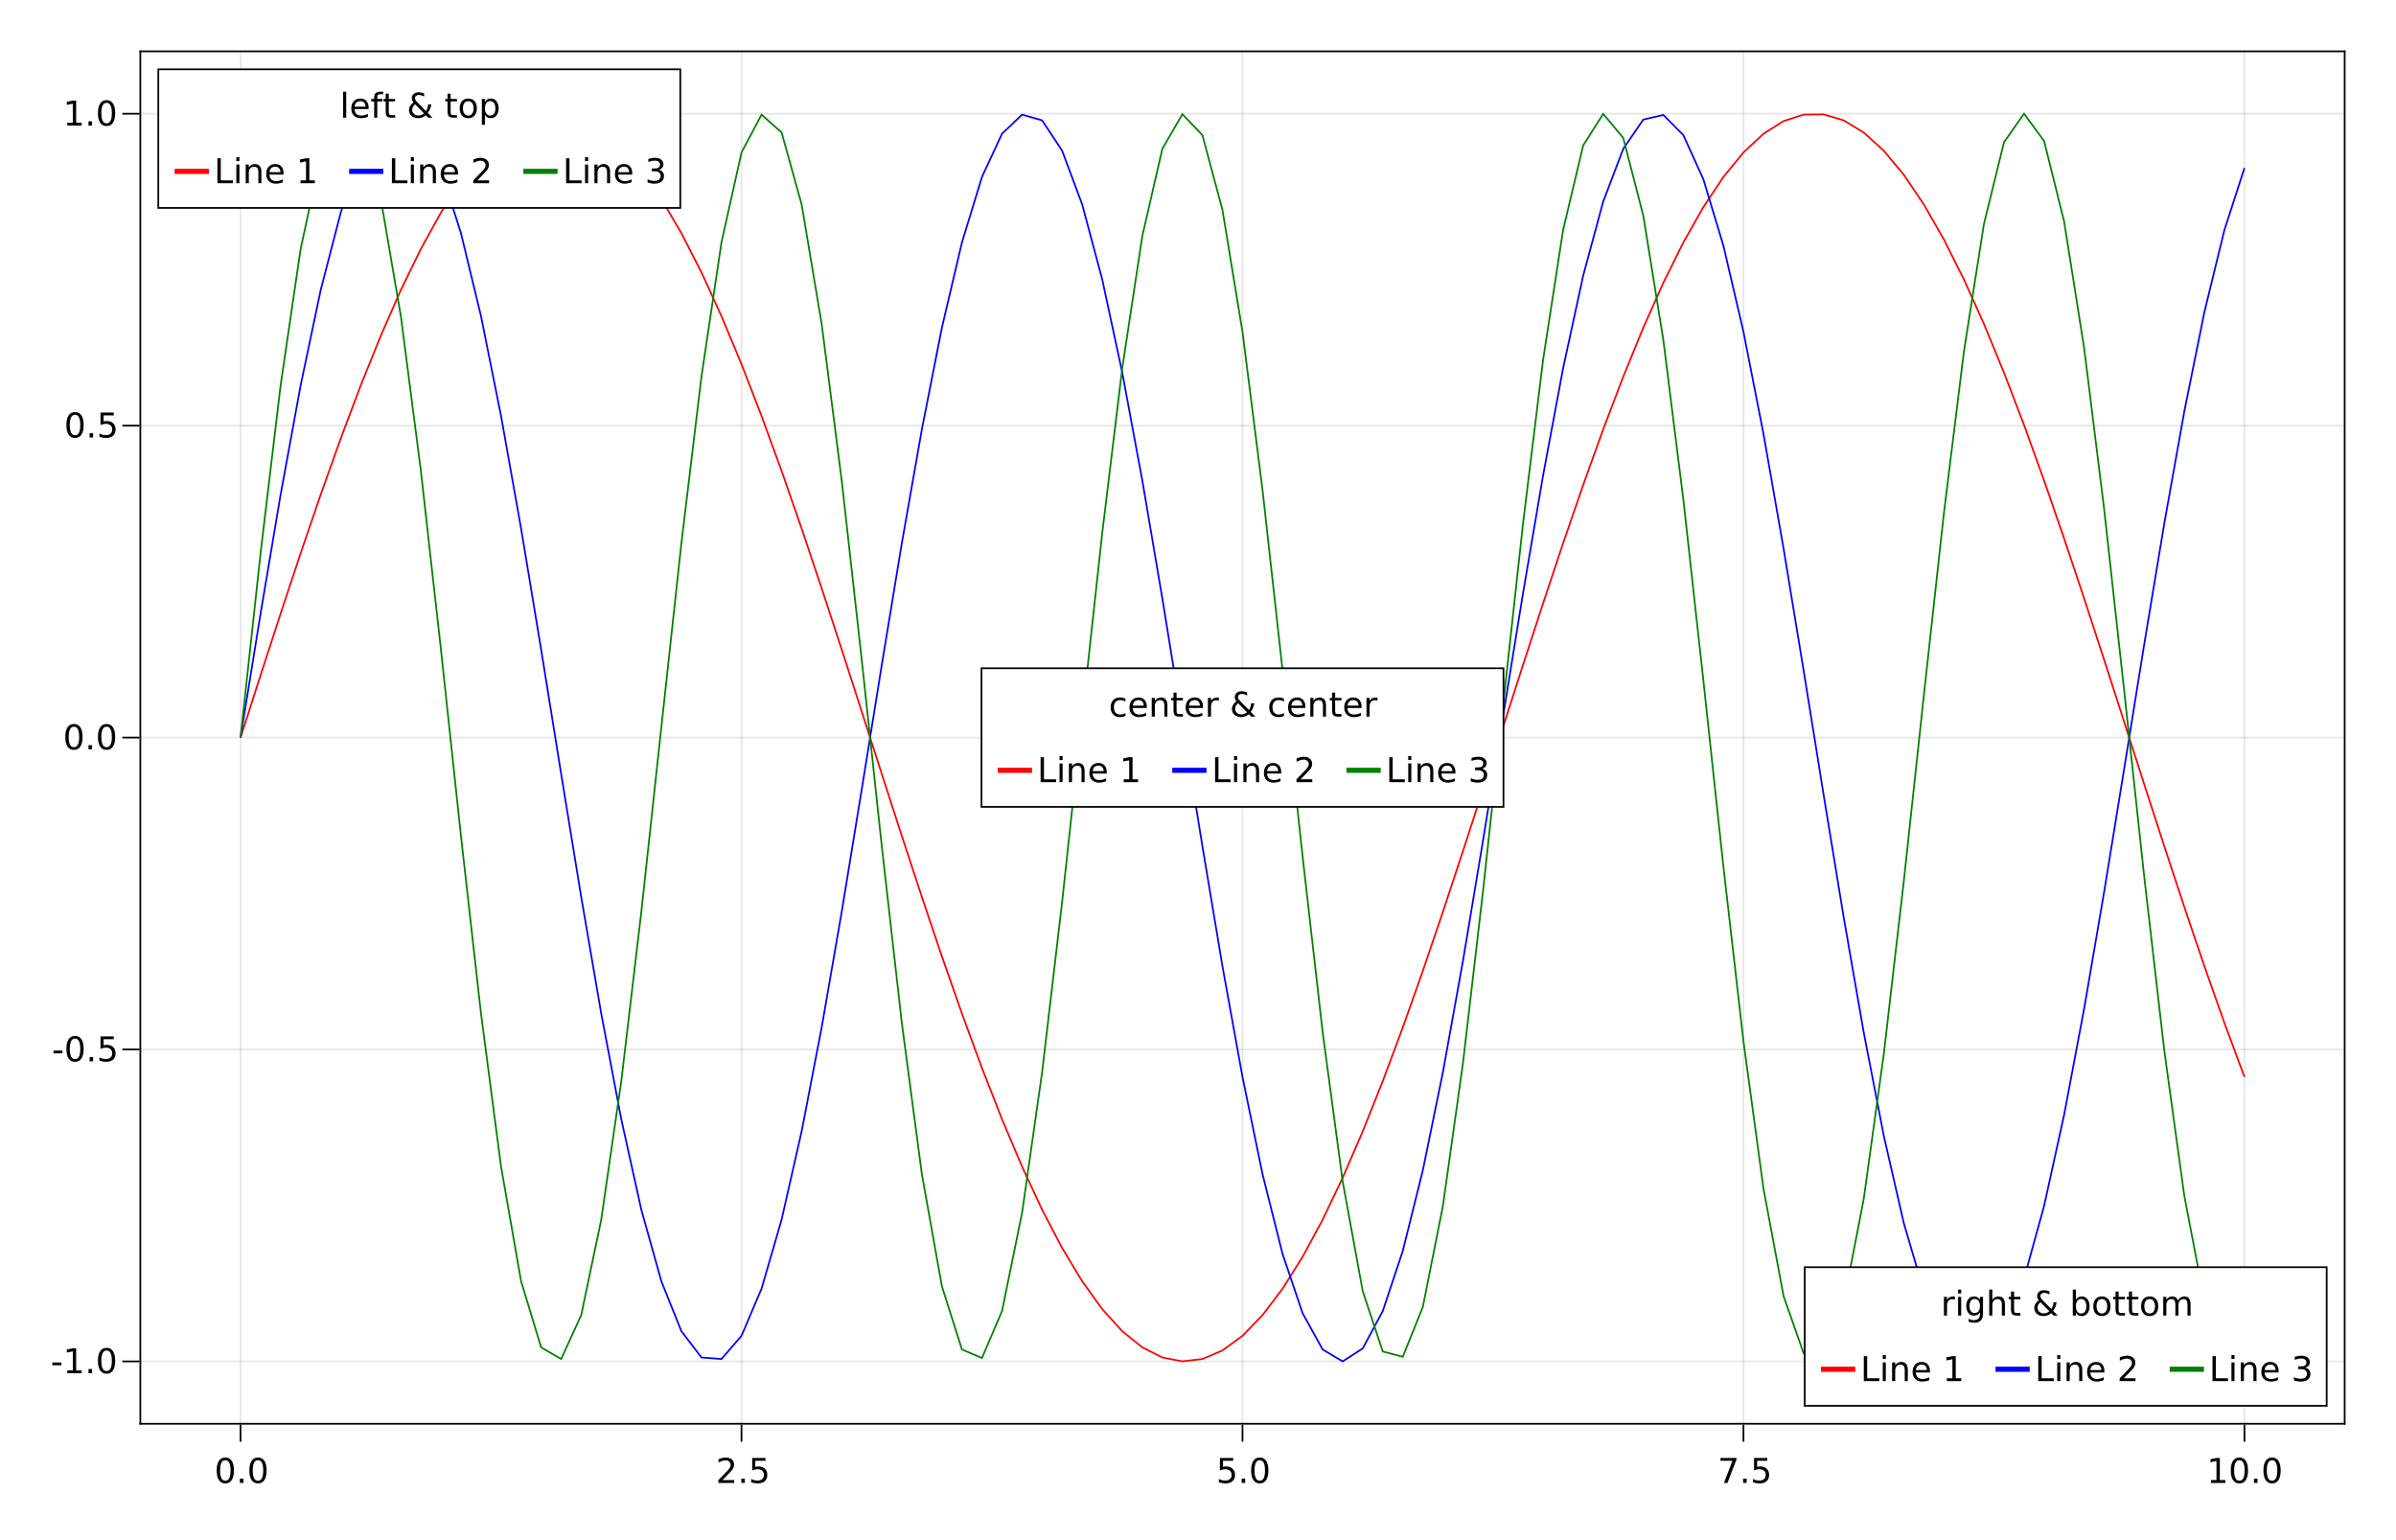 <?xml version="1.0" encoding="UTF-8"?>
<svg xmlns="http://www.w3.org/2000/svg" xmlns:xlink="http://www.w3.org/1999/xlink" width="1400pt" height="900pt" viewBox="0 0 1400 900" version="1.1">
<defs>
<g>
<symbol overflow="visible" id="glyph0-0">
<path style="stroke:none;" d="M 1 3.531 L 1 -14.109 L 11 -14.109 L 11 3.531 Z M 2.125 2.422 L 9.891 2.422 L 9.891 -12.984 L 2.125 -12.984 Z M 2.125 2.422 "/>
</symbol>
<symbol overflow="visible" id="glyph0-1">
<path style="stroke:none;" d="M 6.359 -13.281 C 5.336 -13.281 4.57 -12.781 4.062 -11.781 C 3.551 -10.781 3.297 -9.281 3.297 -7.281 C 3.297 -5.281 3.551 -3.781 4.062 -2.781 C 4.57 -1.781 5.336 -1.281 6.359 -1.281 C 7.379 -1.281 8.145 -1.781 8.656 -2.781 C 9.164 -3.781 9.422 -5.281 9.422 -7.281 C 9.422 -9.281 9.164 -10.781 8.656 -11.781 C 8.145 -12.781 7.379 -13.281 6.359 -13.281 Z M 6.359 -14.844 C 7.992 -14.844 9.238 -14.195 10.094 -12.906 C 10.957 -11.613 11.391 -9.738 11.391 -7.281 C 11.391 -4.82 10.957 -2.945 10.094 -1.656 C 9.238 -0.363 7.992 0.281 6.359 0.281 C 4.723 0.281 3.473 -0.363 2.609 -1.656 C 1.742 -2.945 1.312 -4.82 1.312 -7.281 C 1.312 -9.738 1.742 -11.613 2.609 -12.906 C 3.473 -14.195 4.723 -14.844 6.359 -14.844 Z M 6.359 -14.844 "/>
</symbol>
<symbol overflow="visible" id="glyph0-2">
<path style="stroke:none;" d="M 2.141 -2.484 L 4.203 -2.484 L 4.203 0 L 2.141 0 Z M 2.141 -2.484 "/>
</symbol>
<symbol overflow="visible" id="glyph0-3">
<path style="stroke:none;" d="M 3.844 -1.656 L 10.719 -1.656 L 10.719 0 L 1.469 0 L 1.469 -1.656 C 2.219 -2.438 3.238 -3.477 4.531 -4.781 C 5.82 -6.082 6.633 -6.926 6.969 -7.312 C 7.594 -8.02 8.031 -8.617 8.281 -9.109 C 8.531 -9.598 8.656 -10.082 8.656 -10.562 C 8.656 -11.332 8.383 -11.961 7.844 -12.453 C 7.301 -12.941 6.594 -13.188 5.719 -13.188 C 5.102 -13.188 4.453 -13.078 3.766 -12.859 C 3.078 -12.648 2.344 -12.328 1.562 -11.891 L 1.562 -13.875 C 2.352 -14.195 3.094 -14.438 3.781 -14.594 C 4.477 -14.758 5.113 -14.844 5.688 -14.844 C 7.195 -14.844 8.398 -14.461 9.297 -13.703 C 10.191 -12.953 10.641 -11.945 10.641 -10.688 C 10.641 -10.082 10.523 -9.508 10.297 -8.969 C 10.078 -8.438 9.672 -7.805 9.078 -7.078 C 8.922 -6.891 8.406 -6.344 7.531 -5.438 C 6.656 -4.539 5.426 -3.281 3.844 -1.656 Z M 3.844 -1.656 "/>
</symbol>
<symbol overflow="visible" id="glyph0-4">
<path style="stroke:none;" d="M 2.156 -14.578 L 9.906 -14.578 L 9.906 -12.922 L 3.969 -12.922 L 3.969 -9.344 C 4.25 -9.445 4.531 -9.52 4.812 -9.562 C 5.102 -9.613 5.395 -9.641 5.688 -9.641 C 7.312 -9.641 8.598 -9.191 9.547 -8.297 C 10.504 -7.41 10.984 -6.203 10.984 -4.672 C 10.984 -3.109 10.492 -1.891 9.516 -1.016 C 8.535 -0.148 7.156 0.281 5.375 0.281 C 4.77 0.281 4.148 0.227 3.516 0.125 C 2.879 0.02 2.223 -0.133 1.547 -0.344 L 1.547 -2.328 C 2.129 -2.004 2.734 -1.766 3.359 -1.609 C 3.984 -1.453 4.645 -1.375 5.344 -1.375 C 6.469 -1.375 7.359 -1.672 8.016 -2.266 C 8.672 -2.859 9 -3.66 9 -4.672 C 9 -5.691 8.672 -6.5 8.016 -7.094 C 7.359 -7.688 6.469 -7.984 5.344 -7.984 C 4.812 -7.984 4.285 -7.922 3.766 -7.797 C 3.242 -7.68 2.707 -7.5 2.156 -7.25 Z M 2.156 -14.578 "/>
</symbol>
<symbol overflow="visible" id="glyph0-5">
<path style="stroke:none;" d="M 1.641 -14.578 L 11.016 -14.578 L 11.016 -13.734 L 5.719 0 L 3.656 0 L 8.641 -12.922 L 1.641 -12.922 Z M 1.641 -14.578 "/>
</symbol>
<symbol overflow="visible" id="glyph0-6">
<path style="stroke:none;" d="M 2.484 -1.656 L 5.703 -1.656 L 5.703 -12.781 L 2.203 -12.078 L 2.203 -13.875 L 5.688 -14.578 L 7.656 -14.578 L 7.656 -1.656 L 10.875 -1.656 L 10.875 0 L 2.484 0 Z M 2.484 -1.656 "/>
</symbol>
<symbol overflow="visible" id="glyph0-7">
<path style="stroke:none;" d="M 0.984 -6.281 L 6.234 -6.281 L 6.234 -4.672 L 0.984 -4.672 Z M 0.984 -6.281 "/>
</symbol>
<symbol overflow="visible" id="glyph1-0">
<path style="stroke:none;" d="M 1 3.531 L 1 -14.109 L 11 -14.109 L 11 3.531 Z M 2.125 2.422 L 9.891 2.422 L 9.891 -12.984 L 2.125 -12.984 Z M 2.125 2.422 "/>
</symbol>
<symbol overflow="visible" id="glyph1-1">
<path style="stroke:none;" d="M 1.891 -15.203 L 3.688 -15.203 L 3.688 0 L 1.891 0 Z M 1.891 -15.203 "/>
</symbol>
<symbol overflow="visible" id="glyph1-2">
<path style="stroke:none;" d="M 11.234 -5.922 L 11.234 -5.047 L 2.984 -5.047 C 3.055 -3.805 3.426 -2.859 4.094 -2.203 C 4.758 -1.555 5.691 -1.234 6.891 -1.234 C 7.578 -1.234 8.242 -1.316 8.891 -1.484 C 9.535 -1.66 10.18 -1.914 10.828 -2.25 L 10.828 -0.562 C 10.18 -0.281 9.52 -0.07 8.844 0.062 C 8.164 0.207 7.477 0.281 6.781 0.281 C 5.031 0.281 3.645 -0.223 2.625 -1.234 C 1.613 -2.254 1.109 -3.629 1.109 -5.359 C 1.109 -7.148 1.586 -8.57 2.547 -9.625 C 3.516 -10.676 4.82 -11.203 6.469 -11.203 C 7.938 -11.203 9.098 -10.727 9.953 -9.781 C 10.805 -8.832 11.234 -7.547 11.234 -5.922 Z M 9.438 -6.453 C 9.426 -7.43 9.148 -8.211 8.609 -8.797 C 8.078 -9.379 7.367 -9.672 6.484 -9.672 C 5.484 -9.672 4.68 -9.391 4.078 -8.828 C 3.473 -8.266 3.125 -7.469 3.031 -6.438 Z M 9.438 -6.453 "/>
</symbol>
<symbol overflow="visible" id="glyph1-3">
<path style="stroke:none;" d="M 7.422 -15.203 L 7.422 -13.703 L 5.703 -13.703 C 5.055 -13.703 4.609 -13.57 4.359 -13.312 C 4.109 -13.051 3.984 -12.582 3.984 -11.906 L 3.984 -10.938 L 6.938 -10.938 L 6.938 -9.547 L 3.984 -9.547 L 3.984 0 L 2.172 0 L 2.172 -9.547 L 0.453 -9.547 L 0.453 -10.938 L 2.172 -10.938 L 2.172 -11.703 C 2.172 -12.922 2.453 -13.805 3.016 -14.359 C 3.586 -14.922 4.488 -15.203 5.719 -15.203 Z M 7.422 -15.203 "/>
</symbol>
<symbol overflow="visible" id="glyph1-4">
<path style="stroke:none;" d="M 3.656 -14.047 L 3.656 -10.938 L 7.359 -10.938 L 7.359 -9.547 L 3.656 -9.547 L 3.656 -3.609 C 3.656 -2.711 3.773 -2.133 4.016 -1.875 C 4.266 -1.625 4.766 -1.5 5.516 -1.5 L 7.359 -1.5 L 7.359 0 L 5.516 0 C 4.129 0 3.172 -0.254 2.641 -0.766 C 2.117 -1.285 1.859 -2.234 1.859 -3.609 L 1.859 -9.547 L 0.531 -9.547 L 0.531 -10.938 L 1.859 -10.938 L 1.859 -14.047 Z M 3.656 -14.047 "/>
</symbol>
<symbol overflow="visible" id="glyph1-5">
<path style="stroke:none;" d=""/>
</symbol>
<symbol overflow="visible" id="glyph1-6">
<path style="stroke:none;" d="M 4.859 -7.844 C 4.266 -7.312 3.828 -6.785 3.547 -6.266 C 3.273 -5.742 3.141 -5.195 3.141 -4.625 C 3.141 -3.664 3.484 -2.867 4.172 -2.234 C 4.867 -1.609 5.738 -1.297 6.781 -1.297 C 7.395 -1.297 7.973 -1.398 8.516 -1.609 C 9.055 -1.816 9.566 -2.129 10.047 -2.547 Z M 6.234 -8.938 L 11.203 -3.859 C 11.586 -4.441 11.883 -5.062 12.094 -5.719 C 12.312 -6.375 12.441 -7.078 12.484 -7.828 L 14.297 -7.828 C 14.223 -6.961 14.016 -6.109 13.672 -5.266 C 13.336 -4.43 12.863 -3.602 12.25 -2.781 L 14.984 0 L 12.516 0 L 11.125 -1.438 C 10.445 -0.852 9.734 -0.422 8.984 -0.141 C 8.242 0.141 7.453 0.281 6.609 0.281 C 5.035 0.281 3.75 -0.164 2.75 -1.062 C 1.758 -1.957 1.266 -3.102 1.266 -4.5 C 1.266 -5.332 1.477 -6.113 1.906 -6.844 C 2.344 -7.582 3 -8.273 3.875 -8.922 C 3.562 -9.328 3.32 -9.734 3.156 -10.141 C 3 -10.547 2.922 -10.945 2.922 -11.344 C 2.922 -12.395 3.281 -13.238 4 -13.875 C 4.727 -14.52 5.691 -14.844 6.891 -14.844 C 7.43 -14.844 7.969 -14.785 8.5 -14.672 C 9.039 -14.555 9.586 -14.379 10.141 -14.141 L 10.141 -12.359 C 9.566 -12.672 9.023 -12.906 8.516 -13.062 C 8.004 -13.219 7.523 -13.297 7.078 -13.297 C 6.398 -13.297 5.848 -13.113 5.422 -12.75 C 4.992 -12.395 4.781 -11.93 4.781 -11.359 C 4.781 -11.023 4.875 -10.691 5.062 -10.359 C 5.258 -10.023 5.648 -9.551 6.234 -8.938 Z M 6.234 -8.938 "/>
</symbol>
<symbol overflow="visible" id="glyph1-7">
<path style="stroke:none;" d="M 6.125 -9.672 C 5.156 -9.672 4.391 -9.297 3.828 -8.547 C 3.273 -7.797 3 -6.766 3 -5.453 C 3 -4.148 3.273 -3.117 3.828 -2.359 C 4.391 -1.609 5.156 -1.234 6.125 -1.234 C 7.082 -1.234 7.836 -1.609 8.391 -2.359 C 8.953 -3.117 9.234 -4.148 9.234 -5.453 C 9.234 -6.754 8.953 -7.781 8.391 -8.531 C 7.836 -9.289 7.082 -9.672 6.125 -9.672 Z M 6.125 -11.203 C 7.688 -11.203 8.91 -10.691 9.797 -9.672 C 10.691 -8.66 11.141 -7.254 11.141 -5.453 C 11.141 -3.672 10.691 -2.27 9.797 -1.25 C 8.91 -0.227 7.688 0.281 6.125 0.281 C 4.551 0.281 3.32 -0.227 2.438 -1.25 C 1.551 -2.27 1.109 -3.672 1.109 -5.453 C 1.109 -7.254 1.551 -8.66 2.438 -9.672 C 3.32 -10.691 4.551 -11.203 6.125 -11.203 Z M 6.125 -11.203 "/>
</symbol>
<symbol overflow="visible" id="glyph1-8">
<path style="stroke:none;" d="M 3.625 -1.641 L 3.625 4.156 L 1.812 4.156 L 1.812 -10.938 L 3.625 -10.938 L 3.625 -9.281 C 4 -9.926 4.473 -10.406 5.047 -10.719 C 5.629 -11.039 6.32 -11.203 7.125 -11.203 C 8.445 -11.203 9.523 -10.672 10.359 -9.609 C 11.191 -8.555 11.609 -7.172 11.609 -5.453 C 11.609 -3.734 11.191 -2.348 10.359 -1.297 C 9.523 -0.242 8.445 0.281 7.125 0.281 C 6.32 0.281 5.629 0.125 5.047 -0.188 C 4.473 -0.508 4 -0.992 3.625 -1.641 Z M 9.734 -5.453 C 9.734 -6.773 9.461 -7.812 8.922 -8.562 C 8.379 -9.32 7.633 -9.703 6.688 -9.703 C 5.727 -9.703 4.977 -9.32 4.438 -8.562 C 3.895 -7.812 3.625 -6.773 3.625 -5.453 C 3.625 -4.141 3.895 -3.102 4.438 -2.344 C 4.977 -1.594 5.727 -1.219 6.688 -1.219 C 7.633 -1.219 8.379 -1.594 8.922 -2.344 C 9.461 -3.102 9.734 -4.141 9.734 -5.453 Z M 9.734 -5.453 "/>
</symbol>
<symbol overflow="visible" id="glyph1-9">
<path style="stroke:none;" d="M 1.969 -14.578 L 3.938 -14.578 L 3.938 -1.656 L 11.031 -1.656 L 11.031 0 L 1.969 0 Z M 1.969 -14.578 "/>
</symbol>
<symbol overflow="visible" id="glyph1-10">
<path style="stroke:none;" d="M 1.891 -10.938 L 3.688 -10.938 L 3.688 0 L 1.891 0 Z M 1.891 -15.203 L 3.688 -15.203 L 3.688 -12.922 L 1.891 -12.922 Z M 1.891 -15.203 "/>
</symbol>
<symbol overflow="visible" id="glyph1-11">
<path style="stroke:none;" d="M 10.984 -6.609 L 10.984 0 L 9.188 0 L 9.188 -6.547 C 9.188 -7.578 8.984 -8.348 8.578 -8.859 C 8.172 -9.379 7.566 -9.641 6.766 -9.641 C 5.785 -9.641 5.016 -9.328 4.453 -8.703 C 3.898 -8.086 3.625 -7.25 3.625 -6.188 L 3.625 0 L 1.812 0 L 1.812 -10.938 L 3.625 -10.938 L 3.625 -9.234 C 4.051 -9.891 4.555 -10.379 5.141 -10.703 C 5.723 -11.035 6.395 -11.203 7.156 -11.203 C 8.414 -11.203 9.367 -10.812 10.016 -10.031 C 10.66 -9.258 10.984 -8.117 10.984 -6.609 Z M 10.984 -6.609 "/>
</symbol>
<symbol overflow="visible" id="glyph1-12">
<path style="stroke:none;" d="M 2.484 -1.656 L 5.703 -1.656 L 5.703 -12.781 L 2.203 -12.078 L 2.203 -13.875 L 5.688 -14.578 L 7.656 -14.578 L 7.656 -1.656 L 10.875 -1.656 L 10.875 0 L 2.484 0 Z M 2.484 -1.656 "/>
</symbol>
<symbol overflow="visible" id="glyph1-13">
<path style="stroke:none;" d="M 3.844 -1.656 L 10.719 -1.656 L 10.719 0 L 1.469 0 L 1.469 -1.656 C 2.219 -2.438 3.238 -3.477 4.531 -4.781 C 5.82 -6.082 6.633 -6.926 6.969 -7.312 C 7.594 -8.02 8.031 -8.617 8.281 -9.109 C 8.531 -9.598 8.656 -10.082 8.656 -10.562 C 8.656 -11.332 8.383 -11.961 7.844 -12.453 C 7.301 -12.941 6.594 -13.188 5.719 -13.188 C 5.102 -13.188 4.453 -13.078 3.766 -12.859 C 3.078 -12.648 2.344 -12.328 1.562 -11.891 L 1.562 -13.875 C 2.352 -14.195 3.094 -14.438 3.781 -14.594 C 4.477 -14.758 5.113 -14.844 5.688 -14.844 C 7.195 -14.844 8.398 -14.461 9.297 -13.703 C 10.191 -12.953 10.641 -11.945 10.641 -10.688 C 10.641 -10.082 10.523 -9.508 10.297 -8.969 C 10.078 -8.438 9.672 -7.805 9.078 -7.078 C 8.922 -6.891 8.406 -6.344 7.531 -5.438 C 6.656 -4.539 5.426 -3.281 3.844 -1.656 Z M 3.844 -1.656 "/>
</symbol>
<symbol overflow="visible" id="glyph1-14">
<path style="stroke:none;" d="M 8.109 -7.859 C 9.055 -7.66 9.797 -7.238 10.328 -6.594 C 10.859 -5.957 11.125 -5.172 11.125 -4.234 C 11.125 -2.797 10.629 -1.68 9.641 -0.891 C 8.648 -0.109 7.242 0.281 5.422 0.281 C 4.805 0.281 4.176 0.219 3.531 0.094 C 2.883 -0.02 2.219 -0.195 1.531 -0.438 L 1.531 -2.344 C 2.07 -2.02 2.664 -1.773 3.312 -1.609 C 3.969 -1.453 4.648 -1.375 5.359 -1.375 C 6.598 -1.375 7.539 -1.617 8.188 -2.109 C 8.832 -2.598 9.156 -3.305 9.156 -4.234 C 9.156 -5.098 8.852 -5.77 8.25 -6.25 C 7.656 -6.738 6.82 -6.984 5.75 -6.984 L 4.047 -6.984 L 4.047 -8.609 L 5.828 -8.609 C 6.797 -8.609 7.535 -8.801 8.047 -9.188 C 8.555 -9.57 8.812 -10.129 8.812 -10.859 C 8.812 -11.609 8.547 -12.18 8.016 -12.578 C 7.492 -12.984 6.738 -13.188 5.75 -13.188 C 5.207 -13.188 4.625 -13.125 4 -13 C 3.383 -12.883 2.707 -12.707 1.969 -12.469 L 1.969 -14.219 C 2.719 -14.426 3.414 -14.582 4.062 -14.688 C 4.719 -14.789 5.336 -14.844 5.922 -14.844 C 7.422 -14.844 8.602 -14.5 9.469 -13.812 C 10.344 -13.133 10.781 -12.219 10.781 -11.062 C 10.781 -10.258 10.547 -9.578 10.078 -9.016 C 9.617 -8.461 8.961 -8.078 8.109 -7.859 Z M 8.109 -7.859 "/>
</symbol>
<symbol overflow="visible" id="glyph1-15">
<path style="stroke:none;" d="M 8.219 -9.266 C 8.02 -9.379 7.801 -9.461 7.562 -9.516 C 7.32 -9.566 7.062 -9.594 6.781 -9.594 C 5.758 -9.594 4.977 -9.266 4.438 -8.609 C 3.895 -7.953 3.625 -7.004 3.625 -5.766 L 3.625 0 L 1.812 0 L 1.812 -10.938 L 3.625 -10.938 L 3.625 -9.234 C 4 -9.898 4.488 -10.395 5.094 -10.719 C 5.695 -11.039 6.438 -11.203 7.312 -11.203 C 7.426 -11.203 7.555 -11.191 7.703 -11.172 C 7.859 -11.16 8.031 -11.141 8.219 -11.109 Z M 8.219 -9.266 "/>
</symbol>
<symbol overflow="visible" id="glyph1-16">
<path style="stroke:none;" d="M 9.078 -5.594 C 9.078 -6.895 8.805 -7.906 8.266 -8.625 C 7.734 -9.344 6.984 -9.703 6.016 -9.703 C 5.055 -9.703 4.305 -9.344 3.766 -8.625 C 3.223 -7.906 2.953 -6.895 2.953 -5.594 C 2.953 -4.301 3.223 -3.297 3.766 -2.578 C 4.305 -1.859 5.055 -1.5 6.016 -1.5 C 6.984 -1.5 7.734 -1.859 8.266 -2.578 C 8.805 -3.297 9.078 -4.301 9.078 -5.594 Z M 10.875 -1.359 C 10.875 0.504 10.461 1.891 9.641 2.797 C 8.816 3.703 7.551 4.156 5.844 4.156 C 5.207 4.156 4.609 4.109 4.047 4.016 C 3.492 3.922 2.953 3.773 2.422 3.578 L 2.422 1.844 C 2.953 2.125 3.473 2.332 3.984 2.469 C 4.492 2.602 5.02 2.672 5.562 2.672 C 6.738 2.672 7.617 2.363 8.203 1.75 C 8.785 1.133 9.078 0.207 9.078 -1.031 L 9.078 -1.922 C 8.711 -1.273 8.238 -0.789 7.656 -0.469 C 7.07 -0.156 6.379 0 5.578 0 C 4.234 0 3.148 -0.508 2.328 -1.531 C 1.516 -2.551 1.109 -3.906 1.109 -5.594 C 1.109 -7.289 1.516 -8.648 2.328 -9.672 C 3.148 -10.691 4.234 -11.203 5.578 -11.203 C 6.379 -11.203 7.07 -11.039 7.656 -10.719 C 8.238 -10.406 8.711 -9.926 9.078 -9.281 L 9.078 -10.938 L 10.875 -10.938 Z M 10.875 -1.359 "/>
</symbol>
<symbol overflow="visible" id="glyph1-17">
<path style="stroke:none;" d="M 10.984 -6.609 L 10.984 0 L 9.188 0 L 9.188 -6.547 C 9.188 -7.578 8.984 -8.348 8.578 -8.859 C 8.172 -9.379 7.566 -9.641 6.766 -9.641 C 5.785 -9.641 5.016 -9.328 4.453 -8.703 C 3.898 -8.086 3.625 -7.25 3.625 -6.188 L 3.625 0 L 1.812 0 L 1.812 -15.203 L 3.625 -15.203 L 3.625 -9.234 C 4.051 -9.891 4.555 -10.379 5.141 -10.703 C 5.723 -11.035 6.395 -11.203 7.156 -11.203 C 8.414 -11.203 9.367 -10.812 10.016 -10.031 C 10.66 -9.258 10.984 -8.117 10.984 -6.609 Z M 10.984 -6.609 "/>
</symbol>
<symbol overflow="visible" id="glyph1-18">
<path style="stroke:none;" d="M 9.734 -5.453 C 9.734 -6.773 9.461 -7.812 8.922 -8.562 C 8.379 -9.32 7.633 -9.703 6.688 -9.703 C 5.727 -9.703 4.977 -9.32 4.438 -8.562 C 3.895 -7.812 3.625 -6.773 3.625 -5.453 C 3.625 -4.141 3.895 -3.102 4.438 -2.344 C 4.977 -1.594 5.727 -1.219 6.688 -1.219 C 7.633 -1.219 8.379 -1.594 8.922 -2.344 C 9.461 -3.102 9.734 -4.141 9.734 -5.453 Z M 3.625 -9.281 C 4 -9.926 4.473 -10.406 5.047 -10.719 C 5.629 -11.039 6.32 -11.203 7.125 -11.203 C 8.445 -11.203 9.523 -10.672 10.359 -9.609 C 11.191 -8.555 11.609 -7.172 11.609 -5.453 C 11.609 -3.734 11.191 -2.348 10.359 -1.297 C 9.523 -0.242 8.445 0.281 7.125 0.281 C 6.32 0.281 5.629 0.125 5.047 -0.188 C 4.473 -0.508 4 -0.992 3.625 -1.641 L 3.625 0 L 1.812 0 L 1.812 -15.203 L 3.625 -15.203 Z M 3.625 -9.281 "/>
</symbol>
<symbol overflow="visible" id="glyph1-19">
<path style="stroke:none;" d="M 10.406 -8.844 C 10.852 -9.645 11.391 -10.238 12.016 -10.625 C 12.641 -11.008 13.375 -11.203 14.219 -11.203 C 15.352 -11.203 16.227 -10.801 16.844 -10 C 17.469 -9.207 17.781 -8.078 17.781 -6.609 L 17.781 0 L 15.984 0 L 15.984 -6.547 C 15.984 -7.586 15.797 -8.363 15.422 -8.875 C 15.047 -9.383 14.477 -9.641 13.719 -9.641 C 12.789 -9.641 12.055 -9.328 11.516 -8.703 C 10.973 -8.086 10.703 -7.25 10.703 -6.188 L 10.703 0 L 8.891 0 L 8.891 -6.547 C 8.891 -7.598 8.703 -8.375 8.328 -8.875 C 7.961 -9.383 7.395 -9.641 6.625 -9.641 C 5.707 -9.641 4.977 -9.328 4.438 -8.703 C 3.895 -8.086 3.625 -7.25 3.625 -6.188 L 3.625 0 L 1.812 0 L 1.812 -10.938 L 3.625 -10.938 L 3.625 -9.234 C 4.031 -9.91 4.52 -10.406 5.094 -10.719 C 5.664 -11.039 6.348 -11.203 7.141 -11.203 C 7.93 -11.203 8.602 -11 9.156 -10.594 C 9.719 -10.188 10.133 -9.602 10.406 -8.844 Z M 10.406 -8.844 "/>
</symbol>
<symbol overflow="visible" id="glyph1-20">
<path style="stroke:none;" d="M 9.75 -10.516 L 9.75 -8.844 C 9.25 -9.125 8.742 -9.332 8.234 -9.469 C 7.723 -9.602 7.207 -9.672 6.688 -9.672 C 5.52 -9.672 4.613 -9.301 3.969 -8.562 C 3.32 -7.832 3 -6.797 3 -5.453 C 3 -4.117 3.32 -3.082 3.969 -2.344 C 4.613 -1.602 5.52 -1.234 6.688 -1.234 C 7.207 -1.234 7.723 -1.301 8.234 -1.438 C 8.742 -1.582 9.25 -1.797 9.75 -2.078 L 9.75 -0.422 C 9.25 -0.18 8.727 -0.004 8.188 0.109 C 7.656 0.223 7.086 0.281 6.484 0.281 C 4.836 0.281 3.531 -0.234 2.562 -1.266 C 1.594 -2.305 1.109 -3.703 1.109 -5.453 C 1.109 -7.242 1.598 -8.648 2.578 -9.672 C 3.555 -10.691 4.898 -11.203 6.609 -11.203 C 7.16 -11.203 7.695 -11.145 8.219 -11.031 C 8.75 -10.914 9.258 -10.742 9.75 -10.516 Z M 9.75 -10.516 "/>
</symbol>
</g>
</defs>
<g id="surface52928">
<rect x="0" y="0" width="1400" height="900" style="fill:rgb(100%,100%,100%);fill-opacity:1;stroke:none;"/>
<path style=" stroke:none;fill-rule:nonzero;fill:rgb(100%,100%,100%);fill-opacity:1;" d="M 82 832 L 1370 832 L 1370 30 L 82 30 Z M 82 832 "/>
<path style="fill:none;stroke-width:1;stroke-linecap:butt;stroke-linejoin:miter;stroke:rgb(0%,0%,0%);stroke-opacity:0.1;stroke-miterlimit:10;" d="M 140.547 832 L 140.547 30 M 433.273 832 L 433.273 30 M 726 832 L 726 30 M 1018.727 832 L 1018.727 30 M 1311.453 832 L 1311.453 30 "/>
<path style="fill:none;stroke-width:1;stroke-linecap:butt;stroke-linejoin:miter;stroke:rgb(0%,0%,0%);stroke-opacity:0.1;stroke-miterlimit:10;" d="M 82 795.551 L 1370 795.551 M 82 613.273 L 1370 613.273 M 82 431 L 1370 431 M 82 248.727 L 1370 248.727 M 82 66.453 L 1370 66.453 "/>
<path style="fill:none;stroke-width:1;stroke-linecap:butt;stroke-linejoin:miter;stroke:rgb(0%,0%,0%);stroke-opacity:1;stroke-miterlimit:10;" d="M 140.547 832.5 L 140.547 842.5 M 433.273 832.5 L 433.273 842.5 M 726 832.5 L 726 842.5 M 1018.727 832.5 L 1018.727 842.5 M 1311.453 832.5 L 1311.453 842.5 "/>
<g style="fill:rgb(0%,0%,0%);fill-opacity:1;">
  <use xlink:href="#glyph0-1" x="125.305" y="866.562"/>
</g>
<g style="fill:rgb(0%,0%,0%);fill-opacity:1;">
  <use xlink:href="#glyph0-2" x="138.031" y="866.562"/>
</g>
<g style="fill:rgb(0%,0%,0%);fill-opacity:1;">
  <use xlink:href="#glyph0-1" x="144.387" y="866.562"/>
</g>
<g style="fill:rgb(0%,0%,0%);fill-opacity:1;">
  <use xlink:href="#glyph0-3" x="418.281" y="866.562"/>
</g>
<g style="fill:rgb(0%,0%,0%);fill-opacity:1;">
  <use xlink:href="#glyph0-2" x="431.008" y="866.562"/>
</g>
<g style="fill:rgb(0%,0%,0%);fill-opacity:1;">
  <use xlink:href="#glyph0-4" x="437.363" y="866.562"/>
</g>
<g style="fill:rgb(0%,0%,0%);fill-opacity:1;">
  <use xlink:href="#glyph0-4" x="710.648" y="866.562"/>
</g>
<g style="fill:rgb(0%,0%,0%);fill-opacity:1;">
  <use xlink:href="#glyph0-2" x="723.375" y="866.562"/>
</g>
<g style="fill:rgb(0%,0%,0%);fill-opacity:1;">
  <use xlink:href="#glyph0-1" x="729.73" y="866.562"/>
</g>
<g style="fill:rgb(0%,0%,0%);fill-opacity:1;">
  <use xlink:href="#glyph0-5" x="1003.648" y="866.562"/>
</g>
<g style="fill:rgb(0%,0%,0%);fill-opacity:1;">
  <use xlink:href="#glyph0-2" x="1016.375" y="866.562"/>
</g>
<g style="fill:rgb(0%,0%,0%);fill-opacity:1;">
  <use xlink:href="#glyph0-4" x="1022.73" y="866.562"/>
</g>
<g style="fill:rgb(0%,0%,0%);fill-opacity:1;">
  <use xlink:href="#glyph0-6" x="1289.414" y="866.562"/>
</g>
<g style="fill:rgb(0%,0%,0%);fill-opacity:1;">
  <use xlink:href="#glyph0-1" x="1302.137" y="866.562"/>
</g>
<g style="fill:rgb(0%,0%,0%);fill-opacity:1;">
  <use xlink:href="#glyph0-2" x="1314.863" y="866.562"/>
</g>
<g style="fill:rgb(0%,0%,0%);fill-opacity:1;">
  <use xlink:href="#glyph0-1" x="1321.219" y="866.562"/>
</g>
<path style="fill:none;stroke-width:1;stroke-linecap:butt;stroke-linejoin:miter;stroke:rgb(0%,0%,0%);stroke-opacity:1;stroke-miterlimit:10;" d="M 81.5 832 L 1370.5 832 "/>
<path style="fill:none;stroke-width:1;stroke-linecap:butt;stroke-linejoin:miter;stroke:rgb(0%,0%,0%);stroke-opacity:1;stroke-miterlimit:10;" d="M 81.5 795.551 L 71.5 795.551 M 81.5 613.273 L 71.5 613.273 M 81.5 431 L 71.5 431 M 81.5 248.727 L 71.5 248.727 M 81.5 66.453 L 71.5 66.453 "/>
<g style="fill:rgb(0%,0%,0%);fill-opacity:1;">
  <use xlink:href="#glyph0-7" x="29.625" y="802.473"/>
</g>
<g style="fill:rgb(0%,0%,0%);fill-opacity:1;">
  <use xlink:href="#glyph0-6" x="36.84" y="802.473"/>
</g>
<g style="fill:rgb(0%,0%,0%);fill-opacity:1;">
  <use xlink:href="#glyph0-2" x="49.566" y="802.473"/>
</g>
<g style="fill:rgb(0%,0%,0%);fill-opacity:1;">
  <use xlink:href="#glyph0-1" x="55.922" y="802.473"/>
</g>
<g style="fill:rgb(0%,0%,0%);fill-opacity:1;">
  <use xlink:href="#glyph0-7" x="30.27" y="620.199"/>
</g>
<g style="fill:rgb(0%,0%,0%);fill-opacity:1;">
  <use xlink:href="#glyph0-1" x="37.484" y="620.199"/>
</g>
<g style="fill:rgb(0%,0%,0%);fill-opacity:1;">
  <use xlink:href="#glyph0-2" x="50.207" y="620.199"/>
</g>
<g style="fill:rgb(0%,0%,0%);fill-opacity:1;">
  <use xlink:href="#glyph0-4" x="56.566" y="620.199"/>
</g>
<g style="fill:rgb(0%,0%,0%);fill-opacity:1;">
  <use xlink:href="#glyph0-1" x="36.84" y="437.926"/>
</g>
<g style="fill:rgb(0%,0%,0%);fill-opacity:1;">
  <use xlink:href="#glyph0-2" x="49.566" y="437.926"/>
</g>
<g style="fill:rgb(0%,0%,0%);fill-opacity:1;">
  <use xlink:href="#glyph0-1" x="55.922" y="437.926"/>
</g>
<g style="fill:rgb(0%,0%,0%);fill-opacity:1;">
  <use xlink:href="#glyph0-1" x="37.484" y="255.648"/>
</g>
<g style="fill:rgb(0%,0%,0%);fill-opacity:1;">
  <use xlink:href="#glyph0-2" x="50.207" y="255.648"/>
</g>
<g style="fill:rgb(0%,0%,0%);fill-opacity:1;">
  <use xlink:href="#glyph0-4" x="56.566" y="255.648"/>
</g>
<g style="fill:rgb(0%,0%,0%);fill-opacity:1;">
  <use xlink:href="#glyph0-6" x="36.84" y="73.375"/>
</g>
<g style="fill:rgb(0%,0%,0%);fill-opacity:1;">
  <use xlink:href="#glyph0-2" x="49.566" y="73.375"/>
</g>
<g style="fill:rgb(0%,0%,0%);fill-opacity:1;">
  <use xlink:href="#glyph0-1" x="55.922" y="73.375"/>
</g>
<path style="fill:none;stroke-width:1;stroke-linecap:butt;stroke-linejoin:miter;stroke:rgb(0%,0%,0%);stroke-opacity:1;stroke-miterlimit:10;" d="M 82 832.5 L 82 29.5 "/>
<path style="fill:none;stroke-width:1;stroke-linecap:butt;stroke-linejoin:miter;stroke:rgb(0%,0%,0%);stroke-opacity:1;stroke-miterlimit:10;" d="M 81.5 30 L 1370.5 30 "/>
<path style="fill:none;stroke-width:1;stroke-linecap:butt;stroke-linejoin:miter;stroke:rgb(0%,0%,0%);stroke-opacity:1;stroke-miterlimit:10;" d="M 1370 832.5 L 1370 29.5 "/>
<path style="fill:none;stroke-width:1;stroke-linecap:butt;stroke-linejoin:miter;stroke:rgb(100%,0%,0%);stroke-opacity:1;stroke-miterlimit:10;" d="M 140.547 431 L 152.254 394.605 L 163.965 358.574 L 175.672 323.27 L 187.383 289.039 L 199.09 256.227 L 210.801 225.16 L 222.508 196.152 L 234.219 169.488 L 245.926 145.441 L 257.637 124.242 L 269.344 106.113 L 281.055 91.227 L 292.762 79.738 L 304.473 71.758 L 316.184 67.367 L 327.891 66.609 L 339.602 69.492 L 351.309 75.984 L 363.02 86.027 L 374.727 99.52 L 386.438 116.32 L 398.145 136.266 L 409.855 159.156 L 421.562 184.762 L 433.273 212.828 L 444.98 243.074 L 456.691 275.199 L 468.398 308.883 L 480.109 343.781 L 491.816 379.555 L 503.527 415.844 L 515.238 452.281 L 526.945 488.508 L 538.656 524.156 L 550.363 558.879 L 562.074 592.32 L 573.781 624.152 L 585.492 654.051 L 597.199 681.727 L 608.91 706.891 L 620.617 729.301 L 632.328 748.73 L 644.035 764.988 L 655.746 777.906 L 667.453 787.359 L 679.164 793.25 L 690.871 795.52 L 702.582 794.152 L 714.289 789.152 L 726 780.574 L 737.711 768.504 L 749.418 753.062 L 761.129 734.402 L 772.836 712.711 L 784.547 688.203 L 796.254 661.129 L 807.965 631.754 L 819.672 600.371 L 831.383 567.297 L 843.09 532.859 L 854.801 497.406 L 866.508 461.289 L 878.219 424.871 L 889.926 388.512 L 901.637 352.578 L 913.344 317.43 L 925.055 283.414 L 936.762 250.871 L 948.473 220.133 L 960.184 191.496 L 971.891 165.258 L 983.602 141.672 L 995.309 120.977 L 1007.02 103.379 L 1018.727 89.055 L 1030.438 78.148 L 1042.145 70.766 L 1053.855 66.984 L 1065.562 66.84 L 1077.273 70.332 L 1088.98 77.43 L 1100.691 88.059 L 1112.398 102.117 L 1124.109 119.457 L 1135.816 139.914 L 1147.527 163.277 L 1159.238 189.316 L 1170.945 217.77 L 1182.656 248.355 L 1194.363 280.762 L 1206.074 314.676 L 1217.781 349.746 L 1229.492 385.633 L 1241.199 421.969 L 1252.91 458.398 L 1264.617 494.551 L 1276.328 530.07 L 1288.035 564.602 L 1299.746 597.793 L 1311.453 629.324 "/>
<path style="fill:none;stroke-width:1;stroke-linecap:butt;stroke-linejoin:miter;stroke:rgb(0%,0%,100%);stroke-opacity:1;stroke-miterlimit:10;" d="M 140.547 431 L 152.254 358.574 L 163.965 289.039 L 175.672 225.16 L 187.383 169.488 L 199.09 124.242 L 210.801 91.227 L 222.508 71.758 L 234.219 66.609 L 245.926 75.984 L 257.637 99.52 L 269.344 136.266 L 281.055 184.762 L 292.762 243.074 L 304.473 308.883 L 316.184 379.555 L 327.891 452.281 L 339.602 524.156 L 351.309 592.32 L 363.02 654.051 L 374.727 706.891 L 386.438 748.73 L 398.145 777.906 L 409.855 793.25 L 421.562 794.152 L 433.273 780.574 L 444.98 753.062 L 456.691 712.711 L 468.398 661.129 L 480.109 600.371 L 491.816 532.859 L 503.527 461.289 L 515.238 388.512 L 526.945 317.43 L 538.656 250.871 L 550.363 191.496 L 562.074 141.672 L 573.781 103.379 L 585.492 78.148 L 597.199 66.984 L 608.91 70.332 L 620.617 88.059 L 632.328 119.457 L 644.035 163.277 L 655.746 217.77 L 667.453 280.762 L 679.164 349.746 L 690.871 421.969 L 702.582 494.551 L 714.289 564.602 L 726 629.324 L 737.711 686.141 L 749.418 732.785 L 761.129 767.398 L 772.836 788.598 L 784.547 795.547 L 796.254 787.957 L 807.965 766.141 L 819.672 730.961 L 831.383 683.824 L 843.09 626.609 L 854.801 561.594 L 866.508 491.371 L 878.219 418.742 L 889.926 346.605 L 901.637 277.828 L 913.344 215.16 L 925.055 161.098 L 936.762 117.793 L 948.473 86.977 L 960.184 69.875 L 971.891 67.172 L 983.602 78.973 L 995.309 104.805 L 1007.02 143.645 L 1018.727 193.938 L 1030.438 253.684 L 1042.145 320.5 L 1053.855 391.719 L 1065.562 464.504 L 1077.273 535.957 L 1088.98 603.223 L 1100.691 663.621 L 1112.398 714.746 L 1124.109 754.562 L 1135.816 781.477 L 1147.527 794.418 L 1159.238 792.875 L 1170.945 776.898 L 1182.656 747.137 L 1194.363 704.773 L 1206.074 651.492 L 1217.781 589.422 L 1229.492 521.035 L 1241.199 449.059 L 1252.91 376.363 L 1264.617 305.848 L 1276.328 240.316 L 1288.035 182.391 L 1299.746 134.379 L 1311.453 98.188 "/>
<path style="fill:none;stroke-width:1;stroke-linecap:butt;stroke-linejoin:miter;stroke:rgb(0%,50.196%,0%);stroke-opacity:1;stroke-miterlimit:10;" d="M 140.547 431 L 152.254 323.27 L 163.965 225.16 L 175.672 145.441 L 187.383 91.227 L 199.09 67.367 L 210.801 75.984 L 222.508 116.32 L 234.219 184.762 L 245.926 275.199 L 257.637 379.555 L 269.344 488.508 L 281.055 592.32 L 292.762 681.727 L 304.473 748.73 L 316.184 787.359 L 327.891 794.152 L 339.602 768.504 L 351.309 712.711 L 363.02 631.754 L 374.727 532.859 L 386.438 424.871 L 398.145 317.43 L 409.855 220.133 L 421.562 141.672 L 433.273 89.055 L 444.98 66.984 L 456.691 77.43 L 468.398 119.457 L 480.109 189.316 L 491.816 280.762 L 503.527 385.633 L 515.238 494.551 L 526.945 597.793 L 538.656 686.141 L 550.363 751.691 L 562.074 788.598 L 573.781 793.562 L 585.492 766.141 L 597.199 708.781 L 608.91 626.609 L 620.617 526.961 L 632.328 418.742 L 644.035 311.621 L 655.746 215.16 L 667.453 137.98 L 679.164 86.977 L 690.871 66.703 L 702.582 78.973 L 714.289 122.684 L 726 193.938 L 737.711 286.371 L 749.418 391.719 L 761.129 500.578 L 772.836 603.223 L 784.547 690.48 L 796.254 754.562 L 807.965 789.738 L 819.672 792.875 L 831.383 763.68 L 843.09 704.773 L 854.801 621.406 L 866.508 521.035 L 878.219 412.617 L 889.926 305.848 L 901.637 210.254 L 913.344 134.379 L 925.055 85 L 936.762 66.527 L 948.473 80.613 L 960.184 126 L 971.891 198.629 L 983.602 292.016 L 995.309 397.82 L 1007.02 506.586 L 1018.727 608.598 L 1030.438 694.75 L 1042.145 757.34 L 1053.855 790.777 L 1065.562 792.082 L 1077.273 761.129 L 1088.98 700.688 L 1100.691 616.152 L 1112.398 515.082 L 1124.109 406.5 L 1135.816 300.105 L 1147.527 205.406 L 1159.238 130.855 L 1170.945 83.117 L 1182.656 66.453 L 1194.363 82.355 L 1206.074 129.398 L 1217.781 203.387 L 1229.492 297.703 L 1241.199 403.926 L 1252.91 512.57 L 1264.617 613.926 L 1276.328 698.945 L 1288.035 760.027 L 1299.746 791.715 L 1311.453 791.188 "/>
<path style="fill-rule:nonzero;fill:rgb(100%,100%,100%);fill-opacity:1;stroke-width:1;stroke-linecap:butt;stroke-linejoin:miter;stroke:rgb(0%,0%,0%);stroke-opacity:1;stroke-miterlimit:10;" d="M 92.5 121.5 L 397.5 121.5 L 397.5 40.5 L 92.5 40.5 Z M 92.5 121.5 "/>
<g style="fill:rgb(0%,0%,0%);fill-opacity:1;">
  <use xlink:href="#glyph1-1" x="198.598" y="68.781"/>
</g>
<g style="fill:rgb(0%,0%,0%);fill-opacity:1;">
  <use xlink:href="#glyph1-2" x="204.156" y="68.781"/>
</g>
<g style="fill:rgb(0%,0%,0%);fill-opacity:1;">
  <use xlink:href="#glyph1-3" x="216.461" y="68.781"/>
</g>
<g style="fill:rgb(0%,0%,0%);fill-opacity:1;">
  <use xlink:href="#glyph1-4" x="223.5" y="68.781"/>
</g>
<g style="fill:rgb(0%,0%,0%);fill-opacity:1;">
  <use xlink:href="#glyph1-5" x="231.344" y="68.781"/>
</g>
<g style="fill:rgb(0%,0%,0%);fill-opacity:1;">
  <use xlink:href="#glyph1-6" x="237.699" y="68.781"/>
</g>
<g style="fill:rgb(0%,0%,0%);fill-opacity:1;">
  <use xlink:href="#glyph1-5" x="253.297" y="68.781"/>
</g>
<g style="fill:rgb(0%,0%,0%);fill-opacity:1;">
  <use xlink:href="#glyph1-4" x="259.652" y="68.781"/>
</g>
<g style="fill:rgb(0%,0%,0%);fill-opacity:1;">
  <use xlink:href="#glyph1-7" x="267.496" y="68.781"/>
</g>
<g style="fill:rgb(0%,0%,0%);fill-opacity:1;">
  <use xlink:href="#glyph1-8" x="279.73" y="68.781"/>
</g>
<g style="fill:rgb(0%,0%,0%);fill-opacity:1;">
  <use xlink:href="#glyph1-9" x="125.062" y="107.062"/>
</g>
<g style="fill:rgb(0%,0%,0%);fill-opacity:1;">
  <use xlink:href="#glyph1-10" x="136.207" y="107.062"/>
</g>
<g style="fill:rgb(0%,0%,0%);fill-opacity:1;">
  <use xlink:href="#glyph1-11" x="141.762" y="107.062"/>
</g>
<g style="fill:rgb(0%,0%,0%);fill-opacity:1;">
  <use xlink:href="#glyph1-2" x="154.438" y="107.062"/>
</g>
<g style="fill:rgb(0%,0%,0%);fill-opacity:1;">
  <use xlink:href="#glyph1-5" x="166.742" y="107.062"/>
</g>
<g style="fill:rgb(0%,0%,0%);fill-opacity:1;">
  <use xlink:href="#glyph1-12" x="173.102" y="107.062"/>
</g>
<path style="fill:none;stroke-width:3;stroke-linecap:butt;stroke-linejoin:miter;stroke:rgb(100%,0%,0%);stroke-opacity:1;stroke-miterlimit:10;" d="M 102.027 100.141 L 122.027 100.141 "/>
<g style="fill:rgb(0%,0%,0%);fill-opacity:1;">
  <use xlink:href="#glyph1-9" x="227.016" y="107.062"/>
</g>
<g style="fill:rgb(0%,0%,0%);fill-opacity:1;">
  <use xlink:href="#glyph1-10" x="238.16" y="107.062"/>
</g>
<g style="fill:rgb(0%,0%,0%);fill-opacity:1;">
  <use xlink:href="#glyph1-11" x="243.715" y="107.062"/>
</g>
<g style="fill:rgb(0%,0%,0%);fill-opacity:1;">
  <use xlink:href="#glyph1-2" x="256.391" y="107.062"/>
</g>
<g style="fill:rgb(0%,0%,0%);fill-opacity:1;">
  <use xlink:href="#glyph1-5" x="268.695" y="107.062"/>
</g>
<g style="fill:rgb(0%,0%,0%);fill-opacity:1;">
  <use xlink:href="#glyph1-13" x="275.055" y="107.062"/>
</g>
<path style="fill:none;stroke-width:3;stroke-linecap:butt;stroke-linejoin:miter;stroke:rgb(0%,0%,100%);stroke-opacity:1;stroke-miterlimit:10;" d="M 203.98 100.141 L 223.98 100.141 "/>
<g style="fill:rgb(0%,0%,0%);fill-opacity:1;">
  <use xlink:href="#glyph1-9" x="328.812" y="107.062"/>
</g>
<g style="fill:rgb(0%,0%,0%);fill-opacity:1;">
  <use xlink:href="#glyph1-10" x="339.957" y="107.062"/>
</g>
<g style="fill:rgb(0%,0%,0%);fill-opacity:1;">
  <use xlink:href="#glyph1-11" x="345.512" y="107.062"/>
</g>
<g style="fill:rgb(0%,0%,0%);fill-opacity:1;">
  <use xlink:href="#glyph1-2" x="358.188" y="107.062"/>
</g>
<g style="fill:rgb(0%,0%,0%);fill-opacity:1;">
  <use xlink:href="#glyph1-5" x="370.492" y="107.062"/>
</g>
<g style="fill:rgb(0%,0%,0%);fill-opacity:1;">
  <use xlink:href="#glyph1-14" x="376.852" y="107.062"/>
</g>
<path style="fill:none;stroke-width:3;stroke-linecap:butt;stroke-linejoin:miter;stroke:rgb(0%,50.196%,0%);stroke-opacity:1;stroke-miterlimit:10;" d="M 305.777 100.141 L 325.777 100.141 "/>
<path style="fill-rule:nonzero;fill:rgb(100%,100%,100%);fill-opacity:1;stroke-width:1;stroke-linecap:butt;stroke-linejoin:miter;stroke:rgb(0%,0%,0%);stroke-opacity:1;stroke-miterlimit:10;" d="M 1054.5 821.5 L 1359.5 821.5 L 1359.5 740.5 L 1054.5 740.5 Z M 1054.5 821.5 "/>
<g style="fill:rgb(0%,0%,0%);fill-opacity:1;">
  <use xlink:href="#glyph1-15" x="1134.031" y="768.781"/>
</g>
<g style="fill:rgb(0%,0%,0%);fill-opacity:1;">
  <use xlink:href="#glyph1-10" x="1142.254" y="768.781"/>
</g>
<g style="fill:rgb(0%,0%,0%);fill-opacity:1;">
  <use xlink:href="#glyph1-16" x="1147.809" y="768.781"/>
</g>
<g style="fill:rgb(0%,0%,0%);fill-opacity:1;">
  <use xlink:href="#glyph1-17" x="1160.508" y="768.781"/>
</g>
<g style="fill:rgb(0%,0%,0%);fill-opacity:1;">
  <use xlink:href="#glyph1-4" x="1173.18" y="768.781"/>
</g>
<g style="fill:rgb(0%,0%,0%);fill-opacity:1;">
  <use xlink:href="#glyph1-5" x="1181.023" y="768.781"/>
</g>
<g style="fill:rgb(0%,0%,0%);fill-opacity:1;">
  <use xlink:href="#glyph1-6" x="1187.383" y="768.781"/>
</g>
<g style="fill:rgb(0%,0%,0%);fill-opacity:1;">
  <use xlink:href="#glyph1-5" x="1202.977" y="768.781"/>
</g>
<g style="fill:rgb(0%,0%,0%);fill-opacity:1;">
  <use xlink:href="#glyph1-18" x="1209.336" y="768.781"/>
</g>
<g style="fill:rgb(0%,0%,0%);fill-opacity:1;">
  <use xlink:href="#glyph1-7" x="1222.027" y="768.781"/>
</g>
<g style="fill:rgb(0%,0%,0%);fill-opacity:1;">
  <use xlink:href="#glyph1-4" x="1234.266" y="768.781"/>
</g>
<g style="fill:rgb(0%,0%,0%);fill-opacity:1;">
  <use xlink:href="#glyph1-4" x="1242.109" y="768.781"/>
</g>
<g style="fill:rgb(0%,0%,0%);fill-opacity:1;">
  <use xlink:href="#glyph1-7" x="1249.949" y="768.781"/>
</g>
<g style="fill:rgb(0%,0%,0%);fill-opacity:1;">
  <use xlink:href="#glyph1-19" x="1262.188" y="768.781"/>
</g>
<g style="fill:rgb(0%,0%,0%);fill-opacity:1;">
  <use xlink:href="#glyph1-9" x="1087.062" y="807.062"/>
</g>
<g style="fill:rgb(0%,0%,0%);fill-opacity:1;">
  <use xlink:href="#glyph1-10" x="1098.207" y="807.062"/>
</g>
<g style="fill:rgb(0%,0%,0%);fill-opacity:1;">
  <use xlink:href="#glyph1-11" x="1103.762" y="807.062"/>
</g>
<g style="fill:rgb(0%,0%,0%);fill-opacity:1;">
  <use xlink:href="#glyph1-2" x="1116.438" y="807.062"/>
</g>
<g style="fill:rgb(0%,0%,0%);fill-opacity:1;">
  <use xlink:href="#glyph1-5" x="1128.742" y="807.062"/>
</g>
<g style="fill:rgb(0%,0%,0%);fill-opacity:1;">
  <use xlink:href="#glyph1-12" x="1135.102" y="807.062"/>
</g>
<path style="fill:none;stroke-width:3;stroke-linecap:butt;stroke-linejoin:miter;stroke:rgb(100%,0%,0%);stroke-opacity:1;stroke-miterlimit:10;" d="M 1064.027 800.141 L 1084.027 800.141 "/>
<g style="fill:rgb(0%,0%,0%);fill-opacity:1;">
  <use xlink:href="#glyph1-9" x="1189.016" y="807.062"/>
</g>
<g style="fill:rgb(0%,0%,0%);fill-opacity:1;">
  <use xlink:href="#glyph1-10" x="1200.16" y="807.062"/>
</g>
<g style="fill:rgb(0%,0%,0%);fill-opacity:1;">
  <use xlink:href="#glyph1-11" x="1205.715" y="807.062"/>
</g>
<g style="fill:rgb(0%,0%,0%);fill-opacity:1;">
  <use xlink:href="#glyph1-2" x="1218.391" y="807.062"/>
</g>
<g style="fill:rgb(0%,0%,0%);fill-opacity:1;">
  <use xlink:href="#glyph1-5" x="1230.695" y="807.062"/>
</g>
<g style="fill:rgb(0%,0%,0%);fill-opacity:1;">
  <use xlink:href="#glyph1-13" x="1237.055" y="807.062"/>
</g>
<path style="fill:none;stroke-width:3;stroke-linecap:butt;stroke-linejoin:miter;stroke:rgb(0%,0%,100%);stroke-opacity:1;stroke-miterlimit:10;" d="M 1165.98 800.141 L 1185.98 800.141 "/>
<g style="fill:rgb(0%,0%,0%);fill-opacity:1;">
  <use xlink:href="#glyph1-9" x="1290.812" y="807.062"/>
</g>
<g style="fill:rgb(0%,0%,0%);fill-opacity:1;">
  <use xlink:href="#glyph1-10" x="1301.957" y="807.062"/>
</g>
<g style="fill:rgb(0%,0%,0%);fill-opacity:1;">
  <use xlink:href="#glyph1-11" x="1307.512" y="807.062"/>
</g>
<g style="fill:rgb(0%,0%,0%);fill-opacity:1;">
  <use xlink:href="#glyph1-2" x="1320.188" y="807.062"/>
</g>
<g style="fill:rgb(0%,0%,0%);fill-opacity:1;">
  <use xlink:href="#glyph1-5" x="1332.492" y="807.062"/>
</g>
<g style="fill:rgb(0%,0%,0%);fill-opacity:1;">
  <use xlink:href="#glyph1-14" x="1338.852" y="807.062"/>
</g>
<path style="fill:none;stroke-width:3;stroke-linecap:butt;stroke-linejoin:miter;stroke:rgb(0%,50.196%,0%);stroke-opacity:1;stroke-miterlimit:10;" d="M 1267.777 800.141 L 1287.777 800.141 "/>
<path style="fill-rule:nonzero;fill:rgb(100%,100%,100%);fill-opacity:1;stroke-width:1;stroke-linecap:butt;stroke-linejoin:miter;stroke:rgb(0%,0%,0%);stroke-opacity:1;stroke-miterlimit:10;" d="M 573.5 471.5 L 878.5 471.5 L 878.5 390.5 L 573.5 390.5 Z M 573.5 471.5 "/>
<g style="fill:rgb(0%,0%,0%);fill-opacity:1;">
  <use xlink:href="#glyph1-20" x="647.855" y="418.781"/>
</g>
<g style="fill:rgb(0%,0%,0%);fill-opacity:1;">
  <use xlink:href="#glyph1-2" x="658.852" y="418.781"/>
</g>
<g style="fill:rgb(0%,0%,0%);fill-opacity:1;">
  <use xlink:href="#glyph1-11" x="671.156" y="418.781"/>
</g>
<g style="fill:rgb(0%,0%,0%);fill-opacity:1;">
  <use xlink:href="#glyph1-4" x="683.832" y="418.781"/>
</g>
<g style="fill:rgb(0%,0%,0%);fill-opacity:1;">
  <use xlink:href="#glyph1-2" x="691.672" y="418.781"/>
</g>
<g style="fill:rgb(0%,0%,0%);fill-opacity:1;">
  <use xlink:href="#glyph1-15" x="703.977" y="418.781"/>
</g>
<g style="fill:rgb(0%,0%,0%);fill-opacity:1;">
  <use xlink:href="#glyph1-5" x="712.203" y="418.781"/>
</g>
<g style="fill:rgb(0%,0%,0%);fill-opacity:1;">
  <use xlink:href="#glyph1-6" x="718.559" y="418.781"/>
</g>
<g style="fill:rgb(0%,0%,0%);fill-opacity:1;">
  <use xlink:href="#glyph1-5" x="734.152" y="418.781"/>
</g>
<g style="fill:rgb(0%,0%,0%);fill-opacity:1;">
  <use xlink:href="#glyph1-20" x="740.512" y="418.781"/>
</g>
<g style="fill:rgb(0%,0%,0%);fill-opacity:1;">
  <use xlink:href="#glyph1-2" x="751.508" y="418.781"/>
</g>
<g style="fill:rgb(0%,0%,0%);fill-opacity:1;">
  <use xlink:href="#glyph1-11" x="763.812" y="418.781"/>
</g>
<g style="fill:rgb(0%,0%,0%);fill-opacity:1;">
  <use xlink:href="#glyph1-4" x="776.488" y="418.781"/>
</g>
<g style="fill:rgb(0%,0%,0%);fill-opacity:1;">
  <use xlink:href="#glyph1-2" x="784.328" y="418.781"/>
</g>
<g style="fill:rgb(0%,0%,0%);fill-opacity:1;">
  <use xlink:href="#glyph1-15" x="796.633" y="418.781"/>
</g>
<g style="fill:rgb(0%,0%,0%);fill-opacity:1;">
  <use xlink:href="#glyph1-9" x="606.062" y="457.062"/>
</g>
<g style="fill:rgb(0%,0%,0%);fill-opacity:1;">
  <use xlink:href="#glyph1-10" x="617.207" y="457.062"/>
</g>
<g style="fill:rgb(0%,0%,0%);fill-opacity:1;">
  <use xlink:href="#glyph1-11" x="622.762" y="457.062"/>
</g>
<g style="fill:rgb(0%,0%,0%);fill-opacity:1;">
  <use xlink:href="#glyph1-2" x="635.438" y="457.062"/>
</g>
<g style="fill:rgb(0%,0%,0%);fill-opacity:1;">
  <use xlink:href="#glyph1-5" x="647.742" y="457.062"/>
</g>
<g style="fill:rgb(0%,0%,0%);fill-opacity:1;">
  <use xlink:href="#glyph1-12" x="654.102" y="457.062"/>
</g>
<path style="fill:none;stroke-width:3;stroke-linecap:butt;stroke-linejoin:miter;stroke:rgb(100%,0%,0%);stroke-opacity:1;stroke-miterlimit:10;" d="M 583.027 450.141 L 603.027 450.141 "/>
<g style="fill:rgb(0%,0%,0%);fill-opacity:1;">
  <use xlink:href="#glyph1-9" x="708.016" y="457.062"/>
</g>
<g style="fill:rgb(0%,0%,0%);fill-opacity:1;">
  <use xlink:href="#glyph1-10" x="719.16" y="457.062"/>
</g>
<g style="fill:rgb(0%,0%,0%);fill-opacity:1;">
  <use xlink:href="#glyph1-11" x="724.715" y="457.062"/>
</g>
<g style="fill:rgb(0%,0%,0%);fill-opacity:1;">
  <use xlink:href="#glyph1-2" x="737.391" y="457.062"/>
</g>
<g style="fill:rgb(0%,0%,0%);fill-opacity:1;">
  <use xlink:href="#glyph1-5" x="749.695" y="457.062"/>
</g>
<g style="fill:rgb(0%,0%,0%);fill-opacity:1;">
  <use xlink:href="#glyph1-13" x="756.055" y="457.062"/>
</g>
<path style="fill:none;stroke-width:3;stroke-linecap:butt;stroke-linejoin:miter;stroke:rgb(0%,0%,100%);stroke-opacity:1;stroke-miterlimit:10;" d="M 684.98 450.141 L 704.98 450.141 "/>
<g style="fill:rgb(0%,0%,0%);fill-opacity:1;">
  <use xlink:href="#glyph1-9" x="809.812" y="457.062"/>
</g>
<g style="fill:rgb(0%,0%,0%);fill-opacity:1;">
  <use xlink:href="#glyph1-10" x="820.957" y="457.062"/>
</g>
<g style="fill:rgb(0%,0%,0%);fill-opacity:1;">
  <use xlink:href="#glyph1-11" x="826.512" y="457.062"/>
</g>
<g style="fill:rgb(0%,0%,0%);fill-opacity:1;">
  <use xlink:href="#glyph1-2" x="839.188" y="457.062"/>
</g>
<g style="fill:rgb(0%,0%,0%);fill-opacity:1;">
  <use xlink:href="#glyph1-5" x="851.492" y="457.062"/>
</g>
<g style="fill:rgb(0%,0%,0%);fill-opacity:1;">
  <use xlink:href="#glyph1-14" x="857.852" y="457.062"/>
</g>
<path style="fill:none;stroke-width:3;stroke-linecap:butt;stroke-linejoin:miter;stroke:rgb(0%,50.196%,0%);stroke-opacity:1;stroke-miterlimit:10;" d="M 786.777 450.141 L 806.777 450.141 "/>
</g>
</svg>
